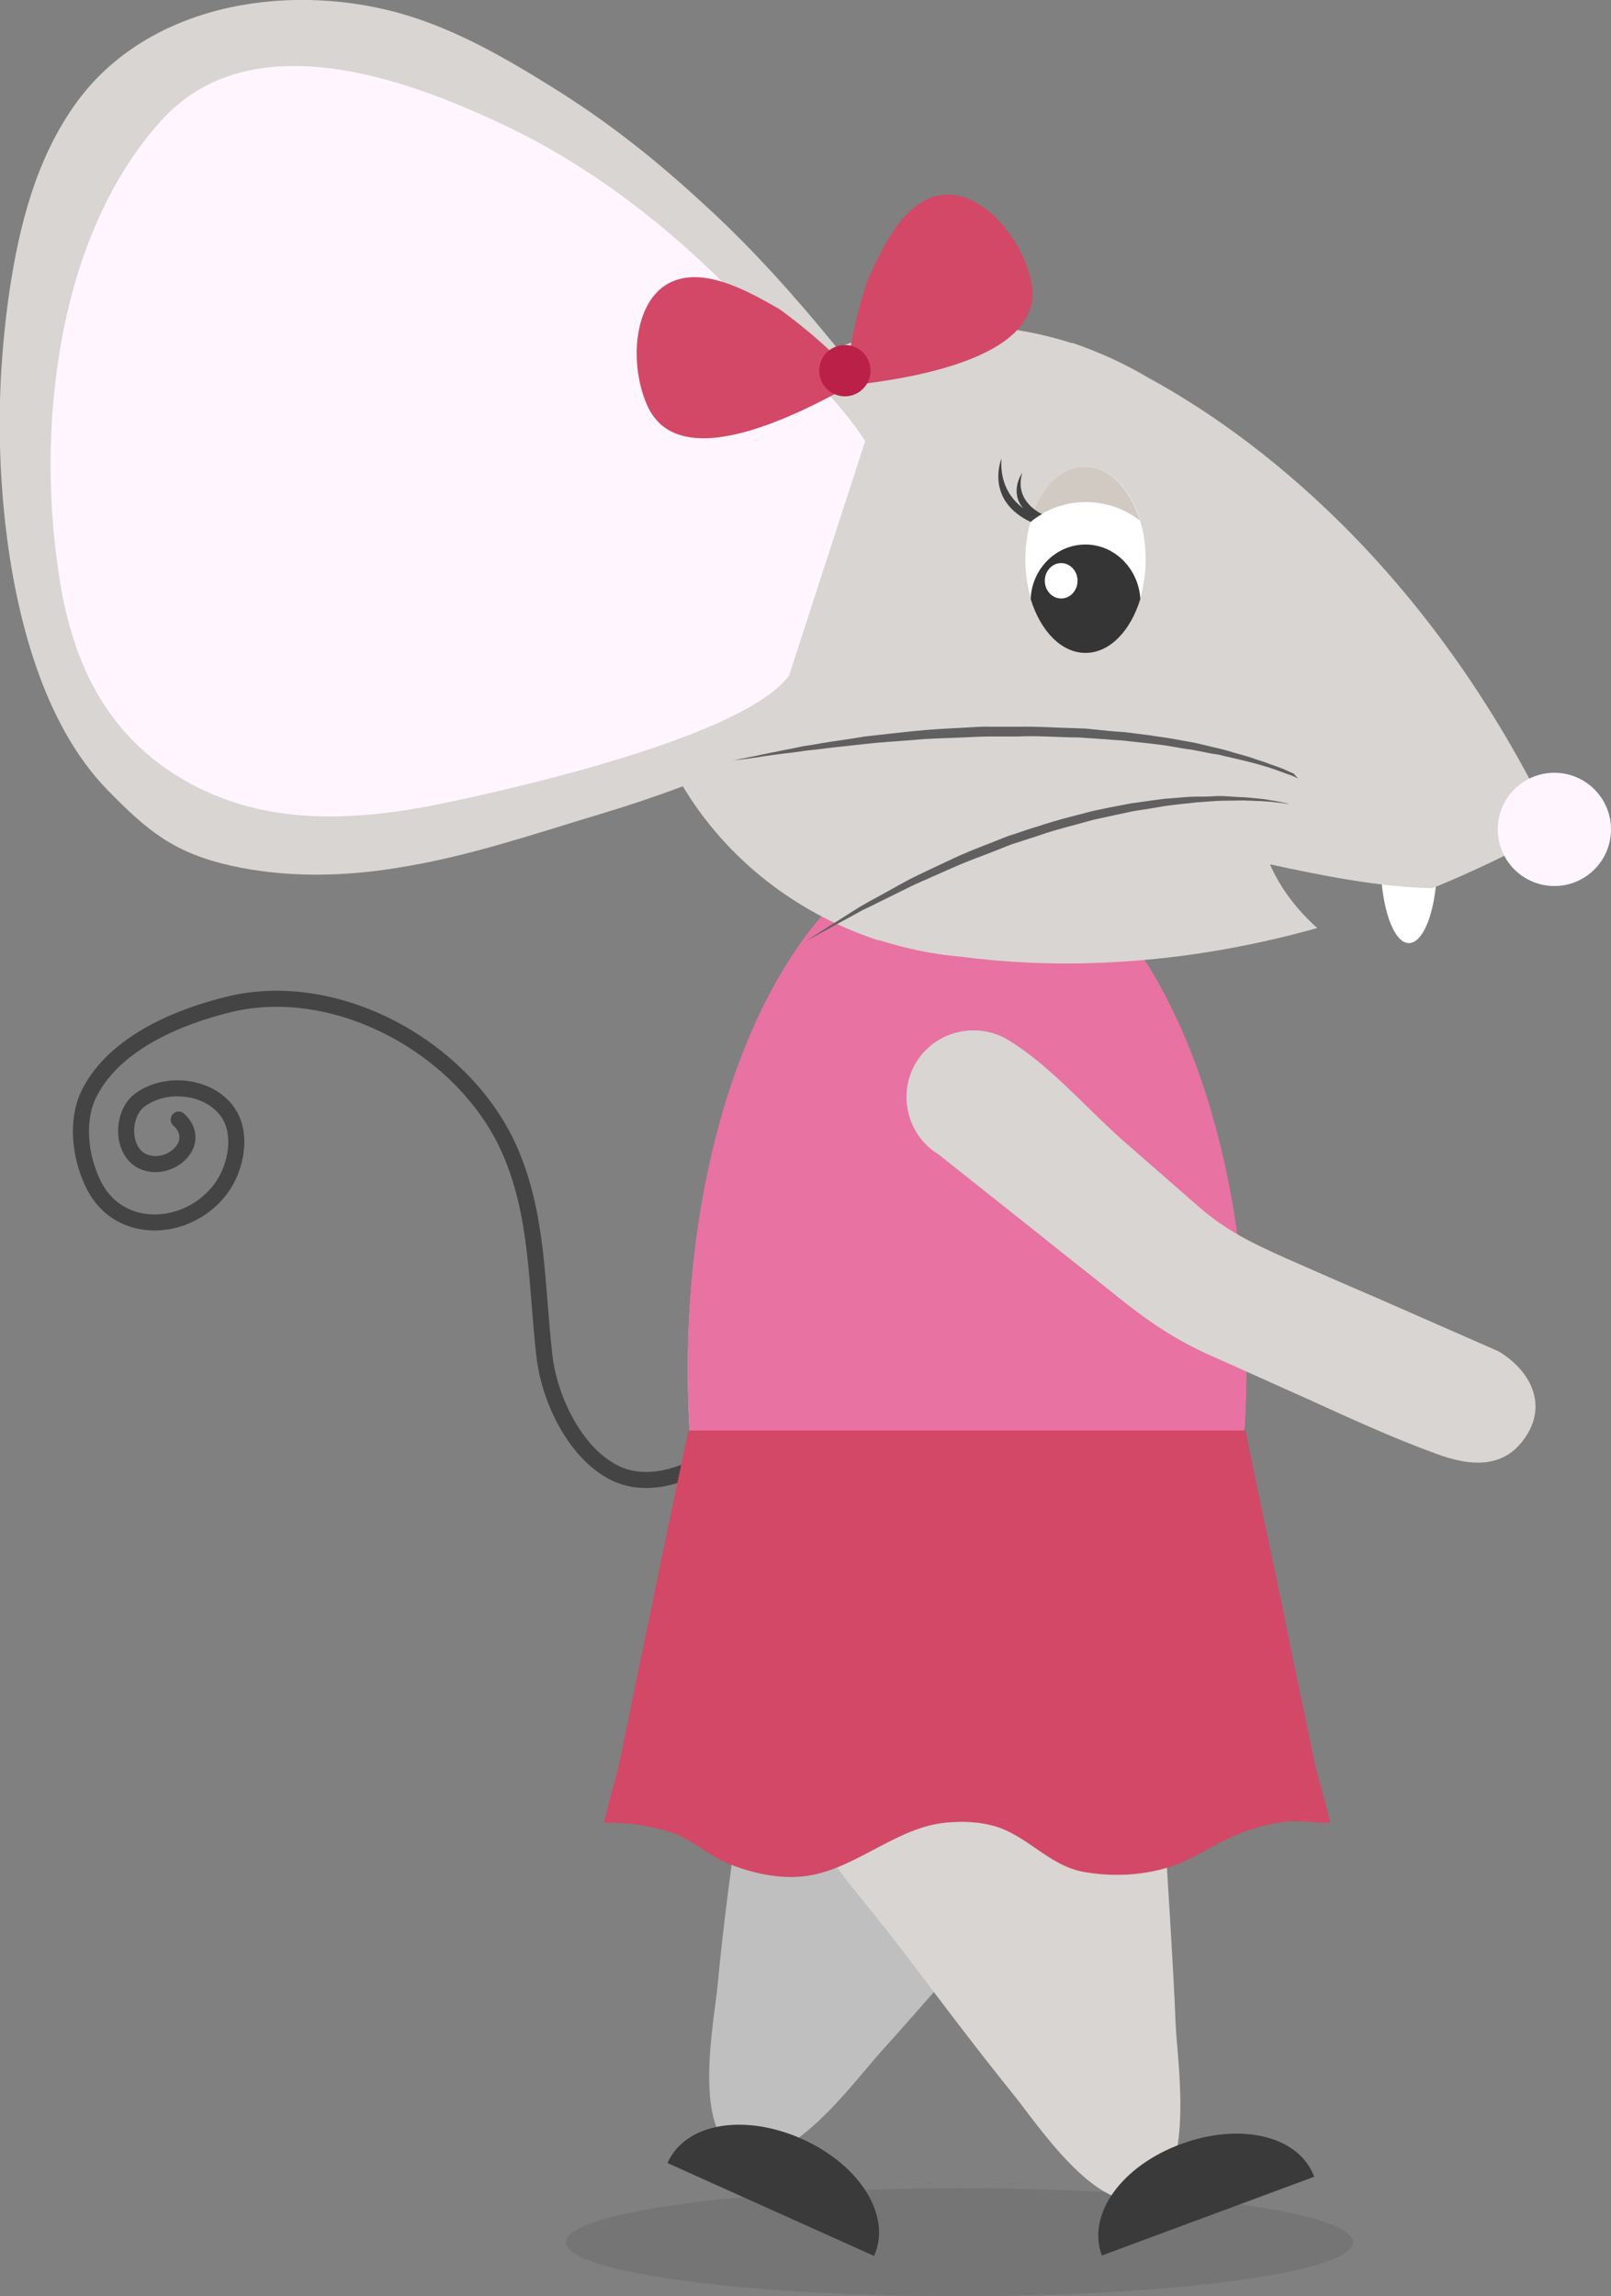 <?xml version="1.0" encoding="utf-8"?>
<!-- Generator: Adobe Illustrator 18.0.0, SVG Export Plug-In . SVG Version: 6.00 Build 0)  -->
<!DOCTYPE svg PUBLIC "-//W3C//DTD SVG 1.1//EN" "http://www.w3.org/Graphics/SVG/1.1/DTD/svg11.dtd">
<svg version="1.1" id="Calque_1" xmlns="http://www.w3.org/2000/svg" xmlns:xlink="http://www.w3.org/1999/xlink" x="0px" y="0px"
	 viewBox="0 0 364.2 519.1" enable-background="new 0 0 364.2 519.1" xml:space="preserve">
<rect x="0" y="0" width="364.2" height="519.1" fill="#808080" stroke="none"/>
<g>
	<ellipse opacity="0.1" fill="#141414" cx="216.9" cy="506.9" rx="89" ry="12.2"/>
	<g>
		<path fill="none" stroke="#444444" stroke-width="3.628" stroke-linecap="round" stroke-miterlimit="10" d="M40.4,253.1
			c5.5,5.1-1.6,11.7-7.5,9.7c-5.6-1.9-5.6-10.9-1.3-14.1c6.1-4.5,16.2-3.2,20.2,3.2c3,4.9,1.5,12.1-1.7,16.6
			c-7.2,10-22.9,11.1-28.8-0.4c-3.2-6.2-4.3-14.9-1-21.2c5.8-11.2,20.1-17.1,31.7-19.9c24.5-5.8,52.7,10,62.9,32.3
			c6.9,15.1,6.3,31.3,8.2,47.4c1.1,9.5,6.9,22,16.1,26.4c7,3.3,15.4,0.6,21.5-3.4c5.5-3.6,14.3-12.2,16-18.6"/>
		<path fill="#BFBFBF" d="M169.3,388.3c-0.7,6.4-1.2,12.8-2,18.7c-1.8,14-3.8,28-5.1,42.1c-0.8,8.2-5.8,32.9,4.8,37.7
			c11,4.9,26.5-16.8,32.2-23c10-11.1,19.7-22.5,29.7-33.7c11.3-12.8,24.4-22.7,30.5-39.4c0.8-2.3,1.6-4.8,1.6-7.3
			c0.1-3.8-1.4-7.6-3.4-10.9c-6.3-10.2-17.5-16.3-28.7-20.7c-9.6-3.7-19.9-6.6-30.1-5.3c-10.2,1.2-20.4,7.2-24.2,16.8
			C171.7,370.9,170.3,379.6,169.3,388.3z"/>
		<path fill="#D8D5D2" d="M266.3,382.3c9.6-17.9,15.4-42.5,15.4-72.5c0-66.3-28.3-120.1-63.1-120.1s-63.1,53.8-63.1,120.1
			c0,30,5.8,54.6,15.4,72.5H266.3z"/>
		<path fill="#D8D5D2" d="M191.5,425.2c4,5.1,8.1,10,11.7,14.7c8.6,11.3,17,22.6,25.9,33.6c5.2,6.4,19,27.5,29.9,23.5
			c11.3-4.2,7.2-30.6,6.8-39c-0.6-14.9-1.7-29.9-2.5-44.8c-0.9-17.1,1.5-33.3-5.9-49.5c-1-2.3-2.2-4.5-3.9-6.3
			c-2.6-2.8-6.3-4.5-10-5.4c-11.6-2.9-23.9,0.6-34.9,5.4c-9.5,4.1-18.8,9.3-25.2,17.3c-6.4,8-9.5,19.4-5.4,28.9
			C181.1,411.2,186.2,418.4,191.5,425.2z"/>
		<path fill="#3A3A3A" d="M267,484.7c13.3-4.9,26.6-2,30.1,7.4l-48,17.8C245.6,500.5,253.7,489.6,267,484.7z"/>
		<path fill="#3A3A3A" d="M181.4,483.6c12.9,5.8,20.3,17.3,16.2,26.4l-46.7-21C155,479.8,168.5,477.8,181.4,483.6z"/>
		<path fill="#FFFFFF" d="M318.5,198.3c-2.2,0-4.3-0.2-6.3-0.7c0.5,8.8,3.1,15.6,6.3,15.6c3.2,0,5.9-6.7,6.3-15.6
			C322.8,198,320.7,198.3,318.5,198.3z"/>
		<path fill="#E872A2" d="M218.6,189.7c-34.9,0-63.1,53.4-63.1,119.7c0,7.2,0.3,14.2,1,20.2h124.3c0.6-6,1-13,1-20.2
			C281.7,243,253.4,189.7,218.6,189.7z"/>
		<g>
			<path fill="#D8D5D2" d="M242.4,77.6C242.4,77.6,242.3,77.6,242.4,77.6C242.2,77.6,242.4,77.6,242.4,77.6z"/>
			<path fill="#D8D5D2" d="M351.6,187.6c0.1-0.1,0.3-0.2,0.4-0.2l-0.6-0.2c-28.6-59.8-68.7-89.2-91.6-101.7
				c-5.4-3.2-11.2-5.9-17.4-8l0,0.1c-40.5-13-82.9,6.6-95,43.8c-12.1,37.2,10.9,78,51.2,91.2l0-0.1c6.3,2,12.6,3.3,18.8,3.8
				c17.5,2.3,45.8,3.2,80.4-6.5c-4.5-4-8.3-8.9-10.7-14.4c12.1,2.6,24.4,5.1,36.7,5.4c8.9-3.6,18-8,27.4-13.1l0.6,0.2
				C351.7,188,351.6,187.8,351.6,187.6z"/>
		</g>
		<g>
			<path fill="#D8D5D2" d="M200.9,94c-3.8-5.5-8-10.8-12.2-16c-9-11-18.5-21.7-29-31.3c-11.2-10.4-22.1-19.1-35.2-27.2
				c-10.9-6.8-22.3-13.3-34.8-16.7C64-4.1,32.6,1.2,16.7,24C8.1,36.3,4.4,50.9,2.2,65.4c-0.9,6-1.5,12.1-1.9,18.1
				c-0.7,11.6-0.4,23.3,0.9,34.9c2.3,20.4,8.4,45.2,23.2,60.3c8.9,9.1,14.9,14.1,27.8,17c12.6,2.8,25.6,2.5,38.2,0.4
				c15.6-2.5,30.1-7.5,45.1-12c13-3.9,24.8-8.3,37.1-14c2.1-1,14.3-5.3,14.7-7.4C187.4,162.7,200.9,94,200.9,94z"/>
			<path fill="#FFF5FF" d="M195.6,99.7c-5.6-8.8-17.3-20-24.3-27.7C155,54.3,135.8,38.6,114,28.3C91.1,17.4,56.6,5.2,36.6,27.1
				C12.5,53.6,8,98,13.6,131.7c3,18.3,10.4,33.8,26.6,43.8c17.3,10.7,36.8,10.4,56,6.9c0,0,70.3-13.4,82.2-29.7L195.6,99.7z"/>
		</g>
		<g>
			<path fill="#D34866" d="M233.1,63.5c3.8,17.4-27.3,22-39.7,23.5c-4.7,0.6,2.1-22.3,2.8-23.8c3-6.5,7.3-16.3,14.8-18.7
				C220.6,41.4,230.8,52.9,233.1,63.5z"/>
			<path fill="#D34866" d="M146.3,91.6c7.2,16.4,35,1.6,45.9-4.4c4.1-2.3-14.9-16.7-16.3-17.5c-6.2-3.5-15.5-8.9-23-6.4
				C143.4,66.4,141.9,81.6,146.3,91.6z"/>
			<ellipse fill="#BA2048" cx="191" cy="83.8" rx="5.8" ry="5.8"/>
		</g>
		<g>
			<ellipse fill="#FFFFFF" cx="245.4" cy="126.5" rx="13.6" ry="21"/>
			<path fill="#D1CAC3" d="M245.5,113.5c4.6,0,8.9,1.6,12.2,4.2c-2.2-7.2-6.9-12.2-12.4-12.2c-5.6,0-10.3,5.1-12.4,12.5
				C236.3,115.2,240.7,113.5,245.5,113.5z"/>
			<path fill="#424242" d="M233.9,115.2c-1.7-1.3-4.1-3.9-2.8-8.3c0,0-3,4.2,0.2,8c-2.4-1.8-5.3-5.2-4.9-11.2c0,0-3.9,9.3,6.6,14.3
				c0.8-0.7,1.7-1.3,2.6-1.8l0,0C235.5,116.2,234.8,115.9,233.9,115.2z"/>
			<path fill="#353535" d="M245.4,123.1c-6.6,0-12.1,5.4-12.4,12.3c2.2,7.2,6.9,12.2,12.4,12.2s10.2-5,12.4-12.2
				C257.4,128.6,252,123.1,245.4,123.1z"/>
			<ellipse fill="#FFFFFF" cx="239.9" cy="131.3" rx="3.7" ry="4"/>
		</g>
		<circle fill="#FFF5FF" cx="351.4" cy="187.5" r="12.8"/>
		<g>
			<g>
				<path fill="#606060" d="M293.5,176c0,0-0.5-0.2-1.3-0.6c-0.9-0.3-2.2-0.8-3.9-1.4c-0.8-0.3-1.8-0.6-2.8-0.9
					c-1-0.3-2.1-0.6-3.3-0.9c-1.2-0.3-2.5-0.6-3.8-0.9c-0.7-0.2-1.4-0.3-2.1-0.5c-0.7-0.2-1.4-0.3-2.2-0.4c-1.5-0.3-3-0.6-4.6-0.9
					c-1.6-0.2-3.3-0.5-5-0.8c-1.7-0.3-3.5-0.5-5.3-0.7c-1.8-0.2-3.7-0.4-5.5-0.6c-1.9-0.1-3.8-0.3-5.7-0.4c-1-0.1-1.9-0.1-2.9-0.2
					c-1-0.1-2-0.1-3-0.1c-4-0.1-8-0.4-12-0.2c-2,0-4,0-6,0c-2,0-4,0.1-6,0.2c-4,0.2-7.9,0.2-11.7,0.6c-3.8,0.3-7.4,0.5-10.9,0.9
					c-3.5,0.4-6.7,0.7-9.7,1.1c-1.5,0.2-3,0.3-4.3,0.5c-1.4,0.2-2.7,0.4-3.9,0.5c-2.4,0.3-4.6,0.6-6.3,0.9c-3.5,0.5-5.5,0.7-5.5,0.7
					s2-0.4,5.5-1.1c1.7-0.4,3.9-0.8,6.3-1.3c1.2-0.2,2.5-0.5,3.9-0.8c1.4-0.2,2.8-0.4,4.3-0.7c3-0.5,6.3-0.9,9.7-1.5
					c3.5-0.4,7.1-0.8,10.9-1.2c3.8-0.4,7.7-0.6,11.7-0.8c2-0.1,4-0.3,6-0.2c2,0,4.1,0,6.1,0c4.1-0.1,8.1,0.2,12.1,0.3
					c1,0,2,0.1,3,0.1c1,0.1,2,0.2,3,0.3c2,0.2,3.9,0.4,5.8,0.5c1.9,0.2,3.8,0.5,5.6,0.7c1.8,0.3,3.6,0.5,5.3,0.8
					c1.7,0.3,3.4,0.6,5,0.9c1.6,0.4,3.1,0.7,4.6,1.1c1.5,0.3,2.9,0.7,4.2,1.1c1.3,0.4,2.6,0.7,3.8,1.1c1.2,0.4,2.3,0.8,3.3,1.1
					c1,0.4,1.9,0.7,2.8,1c0.8,0.3,1.6,0.6,2.2,0.9c0.6,0.3,1.2,0.5,1.6,0.7C293.1,175.7,293.5,176,293.5,176z"/>
			</g>
			<g>
				<path fill="#606060" d="M292.7,182c0,0-0.4-0.1-1.3-0.2c-0.8-0.2-2.1-0.3-3.7-0.5c-0.8-0.1-1.7-0.1-2.6-0.2c-1,0-2-0.1-3.1-0.1
					c-1.1-0.1-2.3,0-3.5,0c-1.2,0-2.6,0-3.9,0.1c-1.4,0.1-2.8,0.2-4.2,0.3c-1.5,0.2-3,0.3-4.5,0.5c-0.8,0.1-1.6,0.2-2.4,0.3
					c-0.8,0.1-1.6,0.3-2.4,0.4c-1.6,0.3-3.3,0.5-5,0.8c-1.7,0.4-3.4,0.7-5.1,1.1c-1.7,0.4-3.5,0.7-5.2,1.2c-3.4,1-7,1.8-10.4,3
					c-1.7,0.6-3.5,1.1-5.2,1.7l-1.3,0.4l-1.3,0.5c-0.8,0.3-1.7,0.7-2.5,1c-3.3,1.3-6.7,2.5-9.8,3.9c-3.1,1.4-6.2,2.7-9,4
					c-2.8,1.4-5.5,2.7-7.9,3.9c-1.2,0.6-2.4,1.2-3.5,1.7c-1.1,0.6-2.1,1.2-3.1,1.7c-2,1.1-3.7,2-5.1,2.8c-2.8,1.5-4.4,2.4-4.4,2.4
					s1.5-1,4.2-2.7c1.4-0.9,3-1.9,4.9-3.1c0.9-0.6,1.9-1.2,3-1.9c1.1-0.6,2.2-1.3,3.4-1.9c2.4-1.3,5-2.8,7.8-4.3
					c2.8-1.4,5.8-2.8,9-4.3c3.1-1.5,6.4-2.8,9.8-4.1c0.8-0.3,1.7-0.7,2.5-1l1.3-0.5l1.3-0.4c1.7-0.6,3.5-1.2,5.2-1.7
					c3.5-1.2,7.1-2.1,10.6-3c1.7-0.5,3.5-0.8,5.3-1.2c1.7-0.3,3.5-0.7,5.2-1c1.7-0.2,3.4-0.5,5-0.7c0.8-0.1,1.6-0.2,2.4-0.3
					c0.8-0.1,1.6-0.1,2.4-0.2c1.6-0.1,3.1-0.3,4.6-0.3c1.5,0,2.9,0,4.3-0.1c1.4-0.1,2.7,0,4,0.1c1.3,0.1,2.4,0.1,3.6,0.2
					c1.1,0.1,2.2,0.2,3.1,0.3c1,0.1,1.8,0.3,2.6,0.4c0.8,0.1,1.5,0.3,2.1,0.4c0.6,0.1,1.1,0.2,1.5,0.4
					C292.3,181.9,292.7,182,292.7,182z"/>
			</g>
		</g>
		<path fill="#D34866" d="M297.4,399.3c-0.7-3.3-1.4-6.7-2.1-10c-1.8-8.6-3.6-17.1-5.3-25.7c-2.8-13.4-5.6-26.2-8.3-39.6
			c-0.1-0.3-0.1-0.6-0.2-0.6h-58c0,0-1.8,0-4.8,0c-3.1,0-5,0-5,0h-58c-0.1,0-0.1,0.2-0.2,0.6c-2.8,13.4-5.6,26.5-8.3,39.9
			c-1.8,8.6-3.6,17-5.3,25.6c-0.7,3.3-1.4,6.7-2.1,10c-0.3,1.5-3.5,12.7-3.2,12.7c0,0,0,0,0,0c0,0,0-0.1,0.1-0.1
			c4.9-0.2,9.8,0.6,14.6,2c4.5,1.3,8.8,5.3,13.3,7.2c5.2,2.1,11.3,3.5,16.9,2.9c11-1.1,20.2-10.4,31.1-12c3.7-0.5,7.7-0.5,11.3,0.4
			c8,1.8,13,9.2,21.2,10.6c7.2,1.3,15.6,0.7,22.4-2.3c3.8-1.7,7.5-4.1,11.4-5.8c3.7-1.6,7.4-2.7,11.2-3.2c3.6-0.5,7,0.2,10.6,0.2
			C300.9,412,297.7,400.8,297.4,399.3z"/>
		<path fill="#D8D5D2" d="M324.8,328.7c-10.2-3.7-20.1-8.3-30-12.8c-7-3.1-14-6.3-21-9.4c-8.1-3.6-14.1-7.7-21.1-13.3
			c-5.7-4.6-11.5-9.1-17.2-13.7c-7.8-6.2-15.5-12.3-23.3-18.5c-7.1-4.3-9.4-13.7-5.1-20.8c4.3-7.1,13.7-9.4,20.8-5.1
			c9.3,5.6,17.6,15.3,25.7,22.5c5.8,5.1,11.6,10.1,17.4,15.2c6.2,5.4,12,8.2,19.6,11.6c6.8,3,13.6,6,20.4,8.9
			c9.3,4.1,18.5,8.1,27.8,12.2c7.1,4.3,10.8,11.6,6.5,18.7C340.4,332.3,332.4,331.5,324.8,328.7z"/>
	</g>
</g>
<g>
</g>
<g>
</g>
<g>
</g>
<g>
</g>
<g>
</g>
<g>
</g>
<g>
</g>
<g>
</g>
<g>
</g>
<g>
</g>
<g>
</g>
<g>
</g>
<g>
</g>
<g>
</g>
<g>
</g>
</svg>
